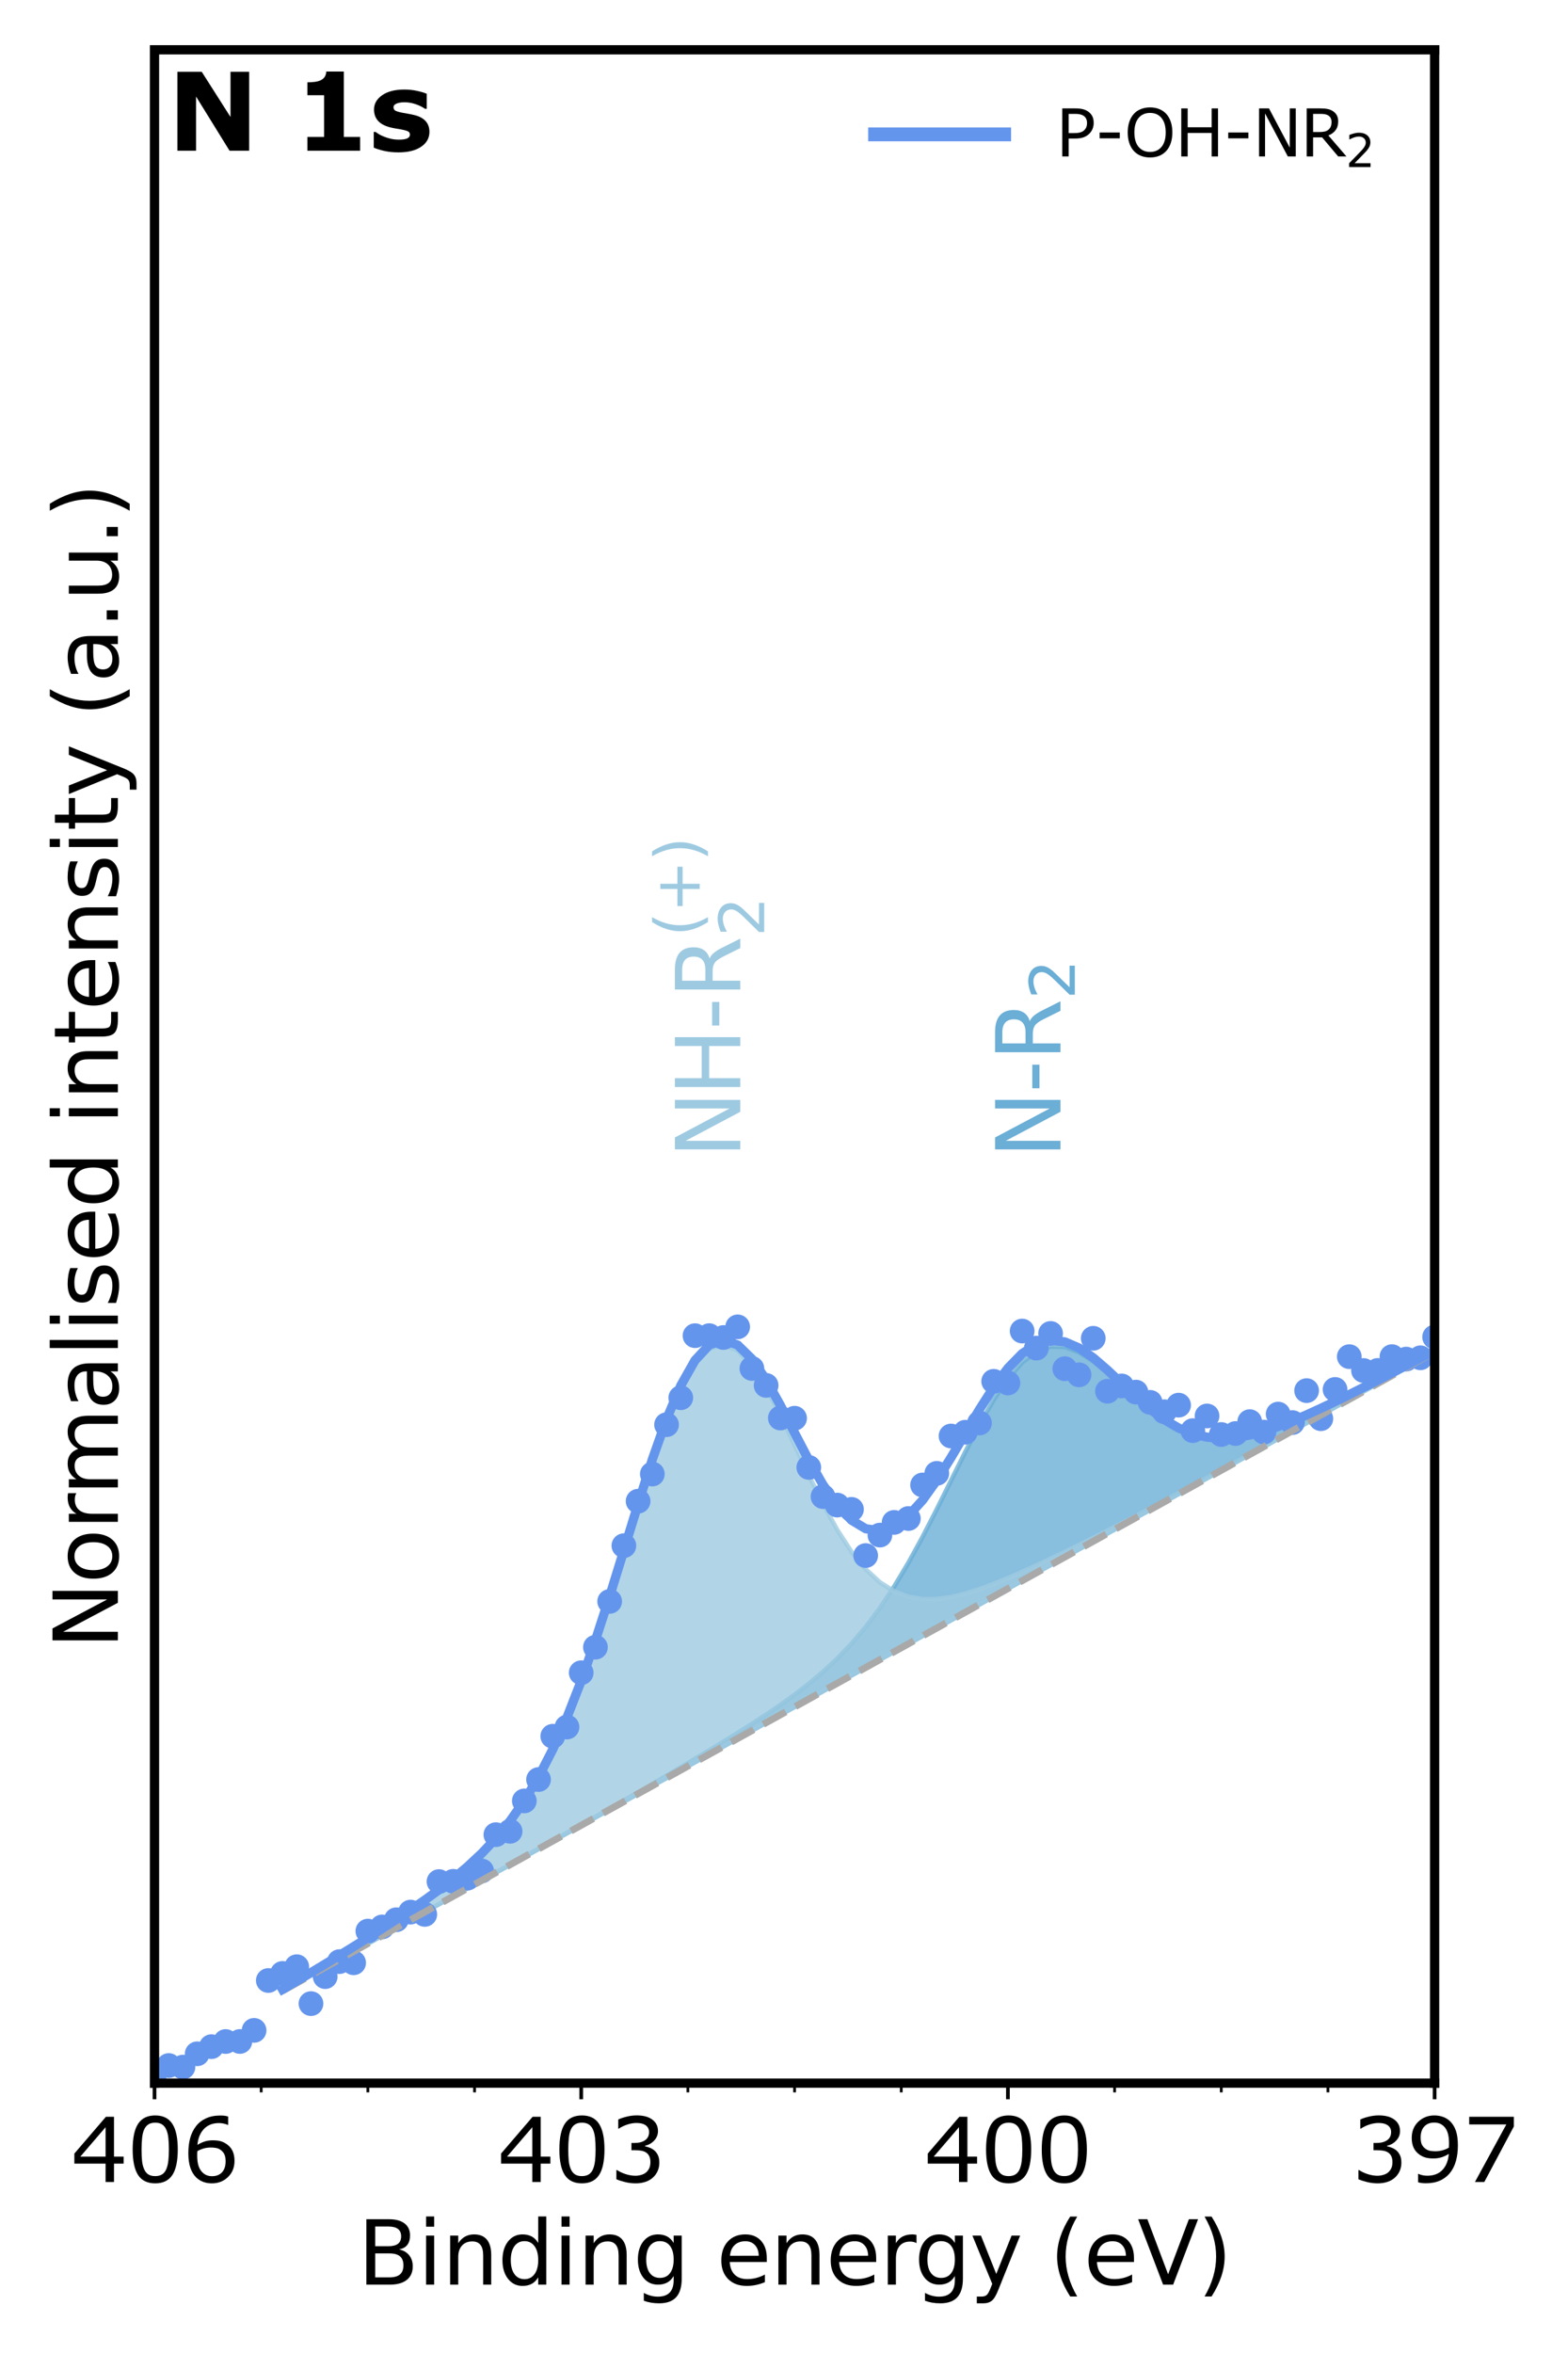 <?xml version="1.0" encoding="utf-8" standalone="no"?>
<!DOCTYPE svg PUBLIC "-//W3C//DTD SVG 1.1//EN"
  "http://www.w3.org/Graphics/SVG/1.1/DTD/svg11.dtd">
<svg xmlns:xlink="http://www.w3.org/1999/xlink" width="340.157pt" height="510.236pt" viewBox="0 0 340.157 510.236" xmlns="http://www.w3.org/2000/svg" version="1.1">
 <defs>
  <style type="text/css">*{stroke-linejoin: round; stroke-linecap: butt}</style>
 </defs>
 <g id="figure_1">
  <g id="patch_1">
   <path d="M 0 510.236 
L 340.157 510.236 
L 340.157 0 
L 0 0 
z
" style="fill: #ffffff"/>
  </g>
  <g id="axes_1">
   <g id="patch_2">
    <path d="M 33.52 451.716 
L 311.222 451.716 
L 311.222 10.8 
L 33.52 10.8 
z
" style="fill: #ffffff"/>
   </g>
   <g id="PolyCollection_1">
    <defs>
     <path id="m257734559a" d="M 61.29 -78.517 
L 61.29 -78.517 
L 64.376 -80.225 
L 67.461 -81.934 
L 70.547 -83.649 
L 73.633 -85.358 
L 76.718 -87.066 
L 79.804 -88.781 
L 82.889 -90.49 
L 85.975 -92.198 
L 89.06 -93.913 
L 92.146 -95.622 
L 95.232 -97.33 
L 98.317 -99.045 
L 101.403 -100.754 
L 104.488 -102.462 
L 107.574 -104.171 
L 110.66 -105.886 
L 113.745 -107.594 
L 116.831 -109.303 
L 119.916 -111.018 
L 123.002 -112.727 
L 126.087 -114.435 
L 129.173 -116.15 
L 132.259 -117.859 
L 135.344 -119.567 
L 138.43 -121.282 
L 141.515 -122.991 
L 144.601 -124.699 
L 147.687 -126.408 
L 150.772 -128.123 
L 153.858 -129.831 
L 156.943 -131.54 
L 160.029 -133.255 
L 163.114 -134.963 
L 166.2 -136.672 
L 169.286 -138.387 
L 172.371 -140.096 
L 175.457 -141.804 
L 178.542 -143.519 
L 181.628 -145.228 
L 184.714 -146.936 
L 187.799 -148.645 
L 190.885 -150.36 
L 193.97 -152.068 
L 197.056 -153.777 
L 200.141 -155.492 
L 203.227 -157.2 
L 206.313 -158.909 
L 209.398 -160.624 
L 212.484 -162.332 
L 215.569 -164.041 
L 218.655 -165.756 
L 221.741 -167.465 
L 224.826 -169.173 
L 227.912 -170.888 
L 230.997 -172.597 
L 234.083 -174.305 
L 237.168 -176.014 
L 240.254 -177.729 
L 243.34 -179.437 
L 246.425 -181.146 
L 249.511 -182.861 
L 252.596 -184.569 
L 255.682 -186.278 
L 258.768 -187.993 
L 261.853 -189.701 
L 264.939 -191.41 
L 268.024 -193.125 
L 271.11 -194.834 
L 274.195 -196.542 
L 277.281 -198.251 
L 280.367 -199.966 
L 283.452 -201.674 
L 286.538 -203.383 
L 289.623 -205.098 
L 292.709 -206.806 
L 295.795 -208.515 
L 298.88 -210.23 
L 301.966 -211.938 
L 305.051 -213.647 
L 308.137 -215.362 
L 311.222 -217.07 
L 314.308 -218.779 
L 317.394 -220.488 
L 320.479 -222.203 
L 323.565 -223.911 
L 326.65 -225.62 
L 329.736 -227.335 
L 332.822 -229.043 
L 335.907 -230.752 
L 338.993 -232.467 
L 338.993 -232.478 
L 338.993 -232.478 
L 335.907 -230.775 
L 332.822 -229.077 
L 329.736 -227.386 
L 326.65 -225.694 
L 323.565 -224.013 
L 320.479 -222.339 
L 317.394 -220.675 
L 314.308 -219.023 
L 311.222 -217.383 
L 308.137 -215.753 
L 305.051 -214.135 
L 301.966 -212.529 
L 298.88 -210.939 
L 295.795 -209.372 
L 292.709 -207.823 
L 289.623 -206.307 
L 286.538 -204.836 
L 283.452 -203.429 
L 280.367 -202.106 
L 277.281 -200.902 
L 274.195 -199.863 
L 271.11 -199.04 
L 268.024 -198.495 
L 264.939 -198.302 
L 261.853 -198.524 
L 258.768 -199.222 
L 255.682 -200.442 
L 252.596 -202.174 
L 249.511 -204.388 
L 246.425 -206.971 
L 243.34 -209.77 
L 240.254 -212.552 
L 237.168 -215.061 
L 234.083 -217.019 
L 230.997 -218.149 
L 227.912 -218.24 
L 224.826 -217.139 
L 221.741 -214.8 
L 218.655 -211.269 
L 215.569 -206.699 
L 212.484 -201.305 
L 209.398 -195.367 
L 206.313 -189.162 
L 203.227 -182.946 
L 200.141 -176.945 
L 197.056 -171.319 
L 193.97 -166.176 
L 190.885 -161.543 
L 187.799 -157.433 
L 184.714 -153.8 
L 181.628 -150.581 
L 178.542 -147.708 
L 175.457 -145.114 
L 172.371 -142.735 
L 169.286 -140.521 
L 166.2 -138.421 
L 163.114 -136.411 
L 160.029 -134.464 
L 156.943 -132.556 
L 153.858 -130.683 
L 150.772 -128.832 
L 147.687 -126.999 
L 144.601 -125.182 
L 141.515 -123.382 
L 138.43 -121.588 
L 135.344 -119.811 
L 132.259 -118.046 
L 129.173 -116.286 
L 126.087 -114.537 
L 123.002 -112.8 
L 119.916 -111.069 
L 116.831 -109.337 
L 113.745 -107.617 
L 110.66 -105.897 
L 107.574 -104.183 
L 104.488 -102.468 
L 101.403 -100.754 
L 98.317 -99.045 
L 95.232 -97.33 
L 92.146 -95.622 
L 89.06 -93.913 
L 85.975 -92.198 
L 82.889 -90.49 
L 79.804 -88.781 
L 76.718 -87.066 
L 73.633 -85.358 
L 70.547 -83.649 
L 67.461 -81.934 
L 64.376 -80.225 
L 61.29 -78.517 
z
" style="stroke: #6baed6; stroke-opacity: 0.8"/>
    </defs>
    <g clip-path="url(#p6678087eca)">
     <use xlink:href="#m257734559a" x="0" y="510.236" style="fill: #6baed6; fill-opacity: 0.8; stroke: #6baed6; stroke-opacity: 0.8"/>
    </g>
   </g>
   <g id="PolyCollection_2">
    <defs>
     <path id="mbf6f27d1e9" d="M 61.29 -78.84 
L 61.29 -78.517 
L 64.376 -80.225 
L 67.461 -81.934 
L 70.547 -83.649 
L 73.633 -85.358 
L 76.718 -87.066 
L 79.804 -88.781 
L 82.889 -90.49 
L 85.975 -92.198 
L 89.06 -93.913 
L 92.146 -95.622 
L 95.232 -97.33 
L 98.317 -99.045 
L 101.403 -100.754 
L 104.488 -102.462 
L 107.574 -104.171 
L 110.66 -105.886 
L 113.745 -107.594 
L 116.831 -109.303 
L 119.916 -111.018 
L 123.002 -112.727 
L 126.087 -114.435 
L 129.173 -116.15 
L 132.259 -117.859 
L 135.344 -119.567 
L 138.43 -121.282 
L 141.515 -122.991 
L 144.601 -124.699 
L 147.687 -126.408 
L 150.772 -128.123 
L 153.858 -129.831 
L 156.943 -131.54 
L 160.029 -133.255 
L 163.114 -134.963 
L 166.2 -136.672 
L 169.286 -138.387 
L 172.371 -140.096 
L 175.457 -141.804 
L 178.542 -143.519 
L 181.628 -145.228 
L 184.714 -146.936 
L 187.799 -148.645 
L 190.885 -150.36 
L 193.97 -152.068 
L 197.056 -153.777 
L 200.141 -155.492 
L 203.227 -157.2 
L 206.313 -158.909 
L 209.398 -160.624 
L 212.484 -162.332 
L 215.569 -164.041 
L 218.655 -165.756 
L 221.741 -167.465 
L 224.826 -169.173 
L 227.912 -170.888 
L 230.997 -172.597 
L 234.083 -174.305 
L 237.168 -176.014 
L 240.254 -177.729 
L 243.34 -179.437 
L 246.425 -181.146 
L 249.511 -182.861 
L 252.596 -184.569 
L 255.682 -186.278 
L 258.768 -187.993 
L 261.853 -189.701 
L 264.939 -191.41 
L 268.024 -193.125 
L 271.11 -194.834 
L 274.195 -196.542 
L 277.281 -198.251 
L 280.367 -199.966 
L 283.452 -201.674 
L 286.538 -203.383 
L 289.623 -205.098 
L 292.709 -206.806 
L 295.795 -208.515 
L 298.88 -210.23 
L 301.966 -211.938 
L 305.051 -213.647 
L 308.137 -215.362 
L 311.222 -217.07 
L 314.308 -218.779 
L 317.394 -220.488 
L 320.479 -222.203 
L 323.565 -223.911 
L 326.65 -225.62 
L 329.736 -227.335 
L 332.822 -229.043 
L 335.907 -230.752 
L 338.993 -232.467 
L 338.993 -232.467 
L 338.993 -232.467 
L 335.907 -230.752 
L 332.822 -229.043 
L 329.736 -227.335 
L 326.65 -225.62 
L 323.565 -223.911 
L 320.479 -222.203 
L 317.394 -220.488 
L 314.308 -218.779 
L 311.222 -217.07 
L 308.137 -215.362 
L 305.051 -213.647 
L 301.966 -211.938 
L 298.88 -210.23 
L 295.795 -208.515 
L 292.709 -206.806 
L 289.623 -205.098 
L 286.538 -203.389 
L 283.452 -201.674 
L 280.367 -199.966 
L 277.281 -198.262 
L 274.195 -196.554 
L 271.11 -194.851 
L 268.024 -193.153 
L 264.939 -191.456 
L 261.853 -189.77 
L 258.768 -188.089 
L 255.682 -186.42 
L 252.596 -184.768 
L 249.511 -183.127 
L 246.425 -181.504 
L 243.34 -179.903 
L 240.254 -178.319 
L 237.168 -176.758 
L 234.083 -175.219 
L 230.997 -173.709 
L 227.912 -172.228 
L 224.826 -170.78 
L 221.741 -169.378 
L 218.655 -168.032 
L 215.569 -166.778 
L 212.484 -165.642 
L 209.398 -164.666 
L 206.313 -163.922 
L 203.227 -163.496 
L 200.141 -163.479 
L 197.056 -163.99 
L 193.97 -165.16 
L 190.885 -167.113 
L 187.799 -169.951 
L 184.714 -173.743 
L 181.628 -178.484 
L 178.542 -184.076 
L 175.457 -190.315 
L 172.371 -196.889 
L 169.286 -203.377 
L 166.2 -209.287 
L 163.114 -214.107 
L 160.029 -217.36 
L 156.943 -218.649 
L 153.858 -217.729 
L 150.772 -214.539 
L 147.687 -209.196 
L 144.601 -202.004 
L 141.515 -193.375 
L 138.43 -183.809 
L 135.344 -173.828 
L 132.259 -163.894 
L 129.173 -154.402 
L 126.087 -145.631 
L 123.002 -137.757 
L 119.916 -130.836 
L 116.831 -124.853 
L 113.745 -119.732 
L 110.66 -115.355 
L 107.574 -111.597 
L 104.488 -108.327 
L 101.403 -105.443 
L 98.317 -102.843 
L 95.232 -100.447 
L 92.146 -98.205 
L 89.06 -96.07 
L 85.975 -94.015 
L 82.889 -92.011 
L 79.804 -90.047 
L 76.718 -88.117 
L 73.633 -86.215 
L 70.547 -84.341 
L 67.461 -82.485 
L 64.376 -80.657 
L 61.29 -78.84 
z
" style="stroke: #9ecae1; stroke-opacity: 0.8"/>
    </defs>
    <g clip-path="url(#p6678087eca)">
     <use xlink:href="#mbf6f27d1e9" x="0" y="510.236" style="fill: #9ecae1; fill-opacity: 0.8; stroke: #9ecae1; stroke-opacity: 0.8"/>
    </g>
   </g>
   <g id="PathCollection_1">
    <defs>
     <path id="m932aa33095" d="M 0 1.936 
C 0.514 1.936 1.006 1.732 1.369 1.369 
C 1.732 1.006 1.936 0.514 1.936 0 
C 1.936 -0.514 1.732 -1.006 1.369 -1.369 
C 1.006 -1.732 0.514 -1.936 0 -1.936 
C -0.514 -1.936 -1.006 -1.732 -1.369 -1.369 
C -1.732 -1.006 -1.936 -0.514 -1.936 0 
C -1.936 0.514 -1.732 1.006 -1.369 1.369 
C -1.006 1.732 -0.514 1.936 0 1.936 
z
" style="stroke: #6495ed; stroke-width: 1.5"/>
    </defs>
    <g clip-path="url(#p6678087eca)">
     <use xlink:href="#m932aa33095" x="33.52" y="451.402" style="fill: #6495ed; stroke: #6495ed; stroke-width: 1.5"/>
     <use xlink:href="#m932aa33095" x="36.606" y="447.899" style="fill: #6495ed; stroke: #6495ed; stroke-width: 1.5"/>
     <use xlink:href="#m932aa33095" x="39.691" y="448.24" style="fill: #6495ed; stroke: #6495ed; stroke-width: 1.5"/>
     <use xlink:href="#m932aa33095" x="42.777" y="445.356" style="fill: #6495ed; stroke: #6495ed; stroke-width: 1.5"/>
     <use xlink:href="#m932aa33095" x="45.862" y="443.806" style="fill: #6495ed; stroke: #6495ed; stroke-width: 1.5"/>
     <use xlink:href="#m932aa33095" x="48.948" y="442.693" style="fill: #6495ed; stroke: #6495ed; stroke-width: 1.5"/>
     <use xlink:href="#m932aa33095" x="52.033" y="442.682" style="fill: #6495ed; stroke: #6495ed; stroke-width: 1.5"/>
     <use xlink:href="#m932aa33095" x="55.119" y="440.275" style="fill: #6495ed; stroke: #6495ed; stroke-width: 1.5"/>
     <use xlink:href="#m932aa33095" x="58.205" y="429.46" style="fill: #6495ed; stroke: #6495ed; stroke-width: 1.5"/>
     <use xlink:href="#m932aa33095" x="61.29" y="427.927" style="fill: #6495ed; stroke: #6495ed; stroke-width: 1.5"/>
     <use xlink:href="#m932aa33095" x="64.376" y="426.468" style="fill: #6495ed; stroke: #6495ed; stroke-width: 1.5"/>
     <use xlink:href="#m932aa33095" x="67.461" y="434.473" style="fill: #6495ed; stroke: #6495ed; stroke-width: 1.5"/>
     <use xlink:href="#m932aa33095" x="70.547" y="428.62" style="fill: #6495ed; stroke: #6495ed; stroke-width: 1.5"/>
     <use xlink:href="#m932aa33095" x="73.633" y="425.367" style="fill: #6495ed; stroke: #6495ed; stroke-width: 1.5"/>
     <use xlink:href="#m932aa33095" x="76.718" y="425.617" style="fill: #6495ed; stroke: #6495ed; stroke-width: 1.5"/>
     <use xlink:href="#m932aa33095" x="79.804" y="418.747" style="fill: #6495ed; stroke: #6495ed; stroke-width: 1.5"/>
     <use xlink:href="#m932aa33095" x="82.889" y="417.845" style="fill: #6495ed; stroke: #6495ed; stroke-width: 1.5"/>
     <use xlink:href="#m932aa33095" x="85.975" y="416.289" style="fill: #6495ed; stroke: #6495ed; stroke-width: 1.5"/>
     <use xlink:href="#m932aa33095" x="89.06" y="414.626" style="fill: #6495ed; stroke: #6495ed; stroke-width: 1.5"/>
     <use xlink:href="#m932aa33095" x="92.146" y="415.126" style="fill: #6495ed; stroke: #6495ed; stroke-width: 1.5"/>
     <use xlink:href="#m932aa33095" x="95.232" y="408.012" style="fill: #6495ed; stroke: #6495ed; stroke-width: 1.5"/>
     <use xlink:href="#m932aa33095" x="98.317" y="407.955" style="fill: #6495ed; stroke: #6495ed; stroke-width: 1.5"/>
     <use xlink:href="#m932aa33095" x="101.403" y="407.269" style="fill: #6495ed; stroke: #6495ed; stroke-width: 1.5"/>
     <use xlink:href="#m932aa33095" x="104.488" y="405.707" style="fill: #6495ed; stroke: #6495ed; stroke-width: 1.5"/>
     <use xlink:href="#m932aa33095" x="107.574" y="397.839" style="fill: #6495ed; stroke: #6495ed; stroke-width: 1.5"/>
     <use xlink:href="#m932aa33095" x="110.66" y="397.112" style="fill: #6495ed; stroke: #6495ed; stroke-width: 1.5"/>
     <use xlink:href="#m932aa33095" x="113.745" y="390.516" style="fill: #6495ed; stroke: #6495ed; stroke-width: 1.5"/>
     <use xlink:href="#m932aa33095" x="116.831" y="385.883" style="fill: #6495ed; stroke: #6495ed; stroke-width: 1.5"/>
     <use xlink:href="#m932aa33095" x="119.916" y="376.493" style="fill: #6495ed; stroke: #6495ed; stroke-width: 1.5"/>
     <use xlink:href="#m932aa33095" x="123.002" y="374.501" style="fill: #6495ed; stroke: #6495ed; stroke-width: 1.5"/>
     <use xlink:href="#m932aa33095" x="126.087" y="362.721" style="fill: #6495ed; stroke: #6495ed; stroke-width: 1.5"/>
     <use xlink:href="#m932aa33095" x="129.173" y="357.186" style="fill: #6495ed; stroke: #6495ed; stroke-width: 1.5"/>
     <use xlink:href="#m932aa33095" x="132.259" y="347.257" style="fill: #6495ed; stroke: #6495ed; stroke-width: 1.5"/>
     <use xlink:href="#m932aa33095" x="135.344" y="335.17" style="fill: #6495ed; stroke: #6495ed; stroke-width: 1.5"/>
     <use xlink:href="#m932aa33095" x="138.43" y="325.525" style="fill: #6495ed; stroke: #6495ed; stroke-width: 1.5"/>
     <use xlink:href="#m932aa33095" x="141.515" y="319.638" style="fill: #6495ed; stroke: #6495ed; stroke-width: 1.5"/>
     <use xlink:href="#m932aa33095" x="144.601" y="308.937" style="fill: #6495ed; stroke: #6495ed; stroke-width: 1.5"/>
     <use xlink:href="#m932aa33095" x="147.687" y="303.095" style="fill: #6495ed; stroke: #6495ed; stroke-width: 1.5"/>
     <use xlink:href="#m932aa33095" x="150.772" y="289.635" style="fill: #6495ed; stroke: #6495ed; stroke-width: 1.5"/>
     <use xlink:href="#m932aa33095" x="153.858" y="289.629" style="fill: #6495ed; stroke: #6495ed; stroke-width: 1.5"/>
     <use xlink:href="#m932aa33095" x="156.943" y="290.032" style="fill: #6495ed; stroke: #6495ed; stroke-width: 1.5"/>
     <use xlink:href="#m932aa33095" x="160.029" y="287.721" style="fill: #6495ed; stroke: #6495ed; stroke-width: 1.5"/>
     <use xlink:href="#m932aa33095" x="163.114" y="296.748" style="fill: #6495ed; stroke: #6495ed; stroke-width: 1.5"/>
     <use xlink:href="#m932aa33095" x="166.2" y="300.415" style="fill: #6495ed; stroke: #6495ed; stroke-width: 1.5"/>
     <use xlink:href="#m932aa33095" x="169.286" y="307.495" style="fill: #6495ed; stroke: #6495ed; stroke-width: 1.5"/>
     <use xlink:href="#m932aa33095" x="172.371" y="307.534" style="fill: #6495ed; stroke: #6495ed; stroke-width: 1.5"/>
     <use xlink:href="#m932aa33095" x="175.457" y="318.201" style="fill: #6495ed; stroke: #6495ed; stroke-width: 1.5"/>
     <use xlink:href="#m932aa33095" x="178.542" y="324.531" style="fill: #6495ed; stroke: #6495ed; stroke-width: 1.5"/>
     <use xlink:href="#m932aa33095" x="181.628" y="326.371" style="fill: #6495ed; stroke: #6495ed; stroke-width: 1.5"/>
     <use xlink:href="#m932aa33095" x="184.714" y="327.296" style="fill: #6495ed; stroke: #6495ed; stroke-width: 1.5"/>
     <use xlink:href="#m932aa33095" x="187.799" y="337.316" style="fill: #6495ed; stroke: #6495ed; stroke-width: 1.5"/>
     <use xlink:href="#m932aa33095" x="190.885" y="332.877" style="fill: #6495ed; stroke: #6495ed; stroke-width: 1.5"/>
     <use xlink:href="#m932aa33095" x="193.97" y="330.123" style="fill: #6495ed; stroke: #6495ed; stroke-width: 1.5"/>
     <use xlink:href="#m932aa33095" x="197.056" y="329.283" style="fill: #6495ed; stroke: #6495ed; stroke-width: 1.5"/>
     <use xlink:href="#m932aa33095" x="200.141" y="322.011" style="fill: #6495ed; stroke: #6495ed; stroke-width: 1.5"/>
     <use xlink:href="#m932aa33095" x="203.227" y="319.49" style="fill: #6495ed; stroke: #6495ed; stroke-width: 1.5"/>
     <use xlink:href="#m932aa33095" x="206.313" y="311.389" style="fill: #6495ed; stroke: #6495ed; stroke-width: 1.5"/>
     <use xlink:href="#m932aa33095" x="209.398" y="310.577" style="fill: #6495ed; stroke: #6495ed; stroke-width: 1.5"/>
     <use xlink:href="#m932aa33095" x="212.484" y="308.568" style="fill: #6495ed; stroke: #6495ed; stroke-width: 1.5"/>
     <use xlink:href="#m932aa33095" x="215.569" y="299.53" style="fill: #6495ed; stroke: #6495ed; stroke-width: 1.5"/>
     <use xlink:href="#m932aa33095" x="218.655" y="299.893" style="fill: #6495ed; stroke: #6495ed; stroke-width: 1.5"/>
     <use xlink:href="#m932aa33095" x="221.741" y="288.63" style="fill: #6495ed; stroke: #6495ed; stroke-width: 1.5"/>
     <use xlink:href="#m932aa33095" x="224.826" y="292.331" style="fill: #6495ed; stroke: #6495ed; stroke-width: 1.5"/>
     <use xlink:href="#m932aa33095" x="227.912" y="289.152" style="fill: #6495ed; stroke: #6495ed; stroke-width: 1.5"/>
     <use xlink:href="#m932aa33095" x="230.997" y="296.799" style="fill: #6495ed; stroke: #6495ed; stroke-width: 1.5"/>
     <use xlink:href="#m932aa33095" x="234.083" y="298.127" style="fill: #6495ed; stroke: #6495ed; stroke-width: 1.5"/>
     <use xlink:href="#m932aa33095" x="237.168" y="290.202" style="fill: #6495ed; stroke: #6495ed; stroke-width: 1.5"/>
     <use xlink:href="#m932aa33095" x="240.254" y="301.681" style="fill: #6495ed; stroke: #6495ed; stroke-width: 1.5"/>
     <use xlink:href="#m932aa33095" x="243.34" y="300.535" style="fill: #6495ed; stroke: #6495ed; stroke-width: 1.5"/>
     <use xlink:href="#m932aa33095" x="246.425" y="301.869" style="fill: #6495ed; stroke: #6495ed; stroke-width: 1.5"/>
     <use xlink:href="#m932aa33095" x="249.511" y="304.094" style="fill: #6495ed; stroke: #6495ed; stroke-width: 1.5"/>
     <use xlink:href="#m932aa33095" x="252.596" y="306.126" style="fill: #6495ed; stroke: #6495ed; stroke-width: 1.5"/>
     <use xlink:href="#m932aa33095" x="255.682" y="304.701" style="fill: #6495ed; stroke: #6495ed; stroke-width: 1.5"/>
     <use xlink:href="#m932aa33095" x="258.768" y="310.225" style="fill: #6495ed; stroke: #6495ed; stroke-width: 1.5"/>
     <use xlink:href="#m932aa33095" x="261.853" y="307.046" style="fill: #6495ed; stroke: #6495ed; stroke-width: 1.5"/>
     <use xlink:href="#m932aa33095" x="264.939" y="311.065" style="fill: #6495ed; stroke: #6495ed; stroke-width: 1.5"/>
     <use xlink:href="#m932aa33095" x="268.024" y="310.85" style="fill: #6495ed; stroke: #6495ed; stroke-width: 1.5"/>
     <use xlink:href="#m932aa33095" x="271.11" y="308.278" style="fill: #6495ed; stroke: #6495ed; stroke-width: 1.5"/>
     <use xlink:href="#m932aa33095" x="274.195" y="310.543" style="fill: #6495ed; stroke: #6495ed; stroke-width: 1.5"/>
     <use xlink:href="#m932aa33095" x="277.281" y="306.637" style="fill: #6495ed; stroke: #6495ed; stroke-width: 1.5"/>
     <use xlink:href="#m932aa33095" x="280.367" y="308.477" style="fill: #6495ed; stroke: #6495ed; stroke-width: 1.5"/>
     <use xlink:href="#m932aa33095" x="283.452" y="301.551" style="fill: #6495ed; stroke: #6495ed; stroke-width: 1.5"/>
     <use xlink:href="#m932aa33095" x="286.538" y="307.637" style="fill: #6495ed; stroke: #6495ed; stroke-width: 1.5"/>
     <use xlink:href="#m932aa33095" x="289.623" y="301.295" style="fill: #6495ed; stroke: #6495ed; stroke-width: 1.5"/>
     <use xlink:href="#m932aa33095" x="292.709" y="294.182" style="fill: #6495ed; stroke: #6495ed; stroke-width: 1.5"/>
     <use xlink:href="#m932aa33095" x="295.795" y="297.185" style="fill: #6495ed; stroke: #6495ed; stroke-width: 1.5"/>
     <use xlink:href="#m932aa33095" x="298.88" y="297.168" style="fill: #6495ed; stroke: #6495ed; stroke-width: 1.5"/>
     <use xlink:href="#m932aa33095" x="301.966" y="294.176" style="fill: #6495ed; stroke: #6495ed; stroke-width: 1.5"/>
     <use xlink:href="#m932aa33095" x="305.051" y="294.716" style="fill: #6495ed; stroke: #6495ed; stroke-width: 1.5"/>
     <use xlink:href="#m932aa33095" x="308.137" y="294.432" style="fill: #6495ed; stroke: #6495ed; stroke-width: 1.5"/>
     <use xlink:href="#m932aa33095" x="311.222" y="289.924" style="fill: #6495ed; stroke: #6495ed; stroke-width: 1.5"/>
     <use xlink:href="#m932aa33095" x="314.308" y="289.266" style="fill: #6495ed; stroke: #6495ed; stroke-width: 1.5"/>
     <use xlink:href="#m932aa33095" x="317.394" y="286.013" style="fill: #6495ed; stroke: #6495ed; stroke-width: 1.5"/>
     <use xlink:href="#m932aa33095" x="320.479" y="283.066" style="fill: #6495ed; stroke: #6495ed; stroke-width: 1.5"/>
     <use xlink:href="#m932aa33095" x="323.565" y="285.002" style="fill: #6495ed; stroke: #6495ed; stroke-width: 1.5"/>
     <use xlink:href="#m932aa33095" x="326.65" y="283.606" style="fill: #6495ed; stroke: #6495ed; stroke-width: 1.5"/>
     <use xlink:href="#m932aa33095" x="329.736" y="279.376" style="fill: #6495ed; stroke: #6495ed; stroke-width: 1.5"/>
     <use xlink:href="#m932aa33095" x="332.822" y="280.029" style="fill: #6495ed; stroke: #6495ed; stroke-width: 1.5"/>
     <use xlink:href="#m932aa33095" x="335.907" y="281.789" style="fill: #6495ed; stroke: #6495ed; stroke-width: 1.5"/>
     <use xlink:href="#m932aa33095" x="338.993" y="277.27" style="fill: #6495ed; stroke: #6495ed; stroke-width: 1.5"/>
     <use xlink:href="#m932aa33095" x="342.078" y="275.862" style="fill: #6495ed; stroke: #6495ed; stroke-width: 1.5"/>
     <use xlink:href="#m932aa33095" x="345.164" y="273.904" style="fill: #6495ed; stroke: #6495ed; stroke-width: 1.5"/>
     <use xlink:href="#m932aa33095" x="348.249" y="272.496" style="fill: #6495ed; stroke: #6495ed; stroke-width: 1.5"/>
     <use xlink:href="#m932aa33095" x="351.335" y="271.076" style="fill: #6495ed; stroke: #6495ed; stroke-width: 1.5"/>
     <use xlink:href="#m932aa33095" x="354.421" y="262.146" style="fill: #6495ed; stroke: #6495ed; stroke-width: 1.5"/>
     <use xlink:href="#m932aa33095" x="357.506" y="265.592" style="fill: #6495ed; stroke: #6495ed; stroke-width: 1.5"/>
     <use xlink:href="#m932aa33095" x="360.592" y="265.343" style="fill: #6495ed; stroke: #6495ed; stroke-width: 1.5"/>
     <use xlink:href="#m932aa33095" x="363.677" y="260.364" style="fill: #6495ed; stroke: #6495ed; stroke-width: 1.5"/>
     <use xlink:href="#m932aa33095" x="366.763" y="257.781" style="fill: #6495ed; stroke: #6495ed; stroke-width: 1.5"/>
     <use xlink:href="#m932aa33095" x="369.849" y="264.707" style="fill: #6495ed; stroke: #6495ed; stroke-width: 1.5"/>
     <use xlink:href="#m932aa33095" x="372.934" y="253.256" style="fill: #6495ed; stroke: #6495ed; stroke-width: 1.5"/>
     <use xlink:href="#m932aa33095" x="376.02" y="262.43" style="fill: #6495ed; stroke: #6495ed; stroke-width: 1.5"/>
     <use xlink:href="#m932aa33095" x="379.105" y="255.215" style="fill: #6495ed; stroke: #6495ed; stroke-width: 1.5"/>
     <use xlink:href="#m932aa33095" x="382.191" y="250.639" style="fill: #6495ed; stroke: #6495ed; stroke-width: 1.5"/>
     <use xlink:href="#m932aa33095" x="385.276" y="250.872" style="fill: #6495ed; stroke: #6495ed; stroke-width: 1.5"/>
     <use xlink:href="#m932aa33095" x="388.362" y="249.288" style="fill: #6495ed; stroke: #6495ed; stroke-width: 1.5"/>
     <use xlink:href="#m932aa33095" x="391.448" y="254.482" style="fill: #6495ed; stroke: #6495ed; stroke-width: 1.5"/>
     <use xlink:href="#m932aa33095" x="394.533" y="247.346" style="fill: #6495ed; stroke: #6495ed; stroke-width: 1.5"/>
     <use xlink:href="#m932aa33095" x="397.619" y="252.495" style="fill: #6495ed; stroke: #6495ed; stroke-width: 1.5"/>
     <use xlink:href="#m932aa33095" x="400.704" y="245.757" style="fill: #6495ed; stroke: #6495ed; stroke-width: 1.5"/>
     <use xlink:href="#m932aa33095" x="403.79" y="237.724" style="fill: #6495ed; stroke: #6495ed; stroke-width: 1.5"/>
    </g>
   </g>
   <g id="matplotlib.axis_1">
    <g id="xtick_1">
     <g id="line2d_1">
      <defs>
       <path id="m196f2c93f9" d="M 0 0 
L 0 3.5 
" style="stroke: #000000; stroke-width: 0.8"/>
      </defs>
      <g>
       <use xlink:href="#m196f2c93f9" x="311.222" y="451.716" style="stroke: #000000; stroke-width: 0.8"/>
      </g>
     </g>
     <g id="text_1">
      <!-- 397 -->
      <g transform="translate(293.103 473.153) scale(0.19 -0.19)">
       <defs>
        <path id="Verdana-33" d="M 3244 2241 
Q 3394 2106 3491 1903 
Q 3588 1700 3588 1378 
Q 3588 1059 3472 793 
Q 3356 528 3147 331 
Q 2913 113 2595 8 
Q 2278 -97 1900 -97 
Q 1513 -97 1138 -4 
Q 763 88 522 197 
L 522 850 
L 569 850 
Q 834 675 1193 559 
Q 1553 444 1888 444 
Q 2084 444 2306 509 
Q 2528 575 2666 703 
Q 2809 841 2879 1006 
Q 2950 1172 2950 1425 
Q 2950 1675 2870 1839 
Q 2791 2003 2650 2097 
Q 2509 2194 2309 2230 
Q 2109 2266 1878 2266 
L 1597 2266 
L 1597 2784 
L 1816 2784 
Q 2291 2784 2573 2982 
Q 2856 3181 2856 3563 
Q 2856 3731 2784 3857 
Q 2713 3984 2584 4066 
Q 2450 4147 2297 4178 
Q 2144 4209 1950 4209 
Q 1653 4209 1318 4103 
Q 984 3997 688 3803 
L 656 3803 
L 656 4456 
Q 878 4566 1248 4658 
Q 1619 4750 1966 4750 
Q 2306 4750 2565 4687 
Q 2825 4625 3034 4488 
Q 3259 4338 3375 4125 
Q 3491 3913 3491 3628 
Q 3491 3241 3217 2952 
Q 2944 2663 2572 2588 
L 2572 2544 
Q 2722 2519 2915 2439 
Q 3109 2359 3244 2241 
z
" transform="scale(0.016)"/>
        <path id="Verdana-39" d="M 3647 2606 
Q 3647 1997 3508 1500 
Q 3369 1003 3088 653 
Q 2803 297 2375 103 
Q 1947 -91 1369 -91 
Q 1206 -91 1062 -73 
Q 919 -56 806 -19 
L 806 578 
L 838 578 
Q 928 531 1093 489 
Q 1259 447 1463 447 
Q 2153 447 2545 861 
Q 2938 1275 3000 2003 
Q 2709 1828 2453 1753 
Q 2197 1678 1894 1678 
Q 1606 1678 1373 1734 
Q 1141 1791 906 1953 
Q 631 2144 492 2437 
Q 353 2731 353 3141 
Q 353 3853 822 4300 
Q 1291 4747 1966 4747 
Q 2303 4747 2590 4642 
Q 2878 4538 3094 4328 
Q 3359 4069 3503 3661 
Q 3647 3253 3647 2606 
z
M 3016 2741 
Q 3016 3225 2916 3519 
Q 2816 3813 2641 3975 
Q 2494 4116 2325 4177 
Q 2156 4238 1959 4238 
Q 1509 4238 1248 3956 
Q 988 3675 988 3166 
Q 988 2869 1072 2681 
Q 1156 2494 1356 2353 
Q 1497 2256 1665 2223 
Q 1834 2191 2041 2191 
Q 2284 2191 2534 2256 
Q 2784 2322 3003 2447 
Q 3006 2513 3011 2577 
Q 3016 2641 3016 2741 
z
" transform="scale(0.016)"/>
        <path id="Verdana-37" d="M 3666 3956 
L 1559 0 
L 891 0 
L 3131 4106 
L 481 4106 
L 481 4653 
L 3666 4653 
L 3666 3956 
z
" transform="scale(0.016)"/>
       </defs>
       <use xlink:href="#Verdana-33"/>
       <use xlink:href="#Verdana-39" x="63.574"/>
       <use xlink:href="#Verdana-37" x="127.148"/>
      </g>
     </g>
    </g>
    <g id="xtick_2">
     <g id="line2d_2">
      <g>
       <use xlink:href="#m196f2c93f9" x="218.655" y="451.716" style="stroke: #000000; stroke-width: 0.8"/>
      </g>
     </g>
     <g id="text_2">
      <!-- 400 -->
      <g transform="translate(200.535 473.153) scale(0.19 -0.19)">
       <defs>
        <path id="Verdana-34" d="M 3759 1309 
L 3069 1309 
L 3069 0 
L 2469 0 
L 2469 1309 
L 241 1309 
L 241 2028 
L 2494 4653 
L 3069 4653 
L 3069 1809 
L 3759 1809 
L 3759 1309 
z
M 2469 1809 
L 2469 3909 
L 666 1809 
L 2469 1809 
z
" transform="scale(0.016)"/>
        <path id="Verdana-30" d="M 3647 2328 
Q 3647 1075 3255 489 
Q 2863 -97 2038 -97 
Q 1200 -97 814 497 
Q 428 1091 428 2322 
Q 428 3563 818 4155 
Q 1209 4747 2038 4747 
Q 2875 4747 3261 4145 
Q 3647 3544 3647 2328 
z
M 2825 909 
Q 2934 1163 2973 1505 
Q 3013 1847 3013 2328 
Q 3013 2803 2973 3153 
Q 2934 3503 2822 3747 
Q 2713 3988 2523 4109 
Q 2334 4231 2038 4231 
Q 1744 4231 1551 4109 
Q 1359 3988 1247 3741 
Q 1141 3509 1102 3137 
Q 1063 2766 1063 2322 
Q 1063 1834 1097 1506 
Q 1131 1178 1244 919 
Q 1347 675 1536 547 
Q 1725 419 2038 419 
Q 2331 419 2525 541 
Q 2719 663 2825 909 
z
" transform="scale(0.016)"/>
       </defs>
       <use xlink:href="#Verdana-34"/>
       <use xlink:href="#Verdana-30" x="63.574"/>
       <use xlink:href="#Verdana-30" x="127.148"/>
      </g>
     </g>
    </g>
    <g id="xtick_3">
     <g id="line2d_3">
      <g>
       <use xlink:href="#m196f2c93f9" x="126.087" y="451.716" style="stroke: #000000; stroke-width: 0.8"/>
      </g>
     </g>
     <g id="text_3">
      <!-- 403 -->
      <g transform="translate(107.968 473.153) scale(0.19 -0.19)">
       <use xlink:href="#Verdana-34"/>
       <use xlink:href="#Verdana-30" x="63.574"/>
       <use xlink:href="#Verdana-33" x="127.148"/>
      </g>
     </g>
    </g>
    <g id="xtick_4">
     <g id="line2d_4">
      <g>
       <use xlink:href="#m196f2c93f9" x="33.52" y="451.716" style="stroke: #000000; stroke-width: 0.8"/>
      </g>
     </g>
     <g id="text_4">
      <!-- 406 -->
      <g transform="translate(15.4 473.153) scale(0.19 -0.19)">
       <defs>
        <path id="Verdana-36" d="M 3722 1509 
Q 3722 800 3255 351 
Q 2788 -97 2109 -97 
Q 1766 -97 1484 9 
Q 1203 116 988 325 
Q 719 584 573 1012 
Q 428 1441 428 2044 
Q 428 2663 561 3141 
Q 694 3619 984 3991 
Q 1259 4344 1693 4542 
Q 2128 4741 2706 4741 
Q 2891 4741 3016 4725 
Q 3141 4709 3269 4669 
L 3269 4072 
L 3238 4072 
Q 3150 4119 2973 4161 
Q 2797 4203 2613 4203 
Q 1941 4203 1541 3783 
Q 1141 3363 1075 2647 
Q 1338 2806 1592 2889 
Q 1847 2972 2181 2972 
Q 2478 2972 2704 2917 
Q 2931 2863 3169 2697 
Q 3444 2506 3583 2215 
Q 3722 1925 3722 1509 
z
M 3088 1484 
Q 3088 1775 3002 1965 
Q 2916 2156 2719 2297 
Q 2575 2397 2400 2428 
Q 2225 2459 2034 2459 
Q 1769 2459 1541 2396 
Q 1313 2334 1072 2203 
Q 1066 2134 1062 2070 
Q 1059 2006 1059 1909 
Q 1059 1416 1161 1130 
Q 1263 844 1441 678 
Q 1584 541 1751 477 
Q 1919 413 2116 413 
Q 2569 413 2828 689 
Q 3088 966 3088 1484 
z
" transform="scale(0.016)"/>
       </defs>
       <use xlink:href="#Verdana-34"/>
       <use xlink:href="#Verdana-30" x="63.574"/>
       <use xlink:href="#Verdana-36" x="127.148"/>
      </g>
     </g>
    </g>
    <g id="xtick_5">
     <g id="line2d_5">
      <defs>
       <path id="mb78ea32705" d="M 0 0 
L 0 2 
" style="stroke: #000000; stroke-width: 0.6"/>
      </defs>
      <g>
       <use xlink:href="#mb78ea32705" x="288.081" y="451.716" style="stroke: #000000; stroke-width: 0.6"/>
      </g>
     </g>
    </g>
    <g id="xtick_6">
     <g id="line2d_6">
      <g>
       <use xlink:href="#mb78ea32705" x="264.939" y="451.716" style="stroke: #000000; stroke-width: 0.6"/>
      </g>
     </g>
    </g>
    <g id="xtick_7">
     <g id="line2d_7">
      <g>
       <use xlink:href="#mb78ea32705" x="241.797" y="451.716" style="stroke: #000000; stroke-width: 0.6"/>
      </g>
     </g>
    </g>
    <g id="xtick_8">
     <g id="line2d_8">
      <g>
       <use xlink:href="#mb78ea32705" x="195.513" y="451.716" style="stroke: #000000; stroke-width: 0.6"/>
      </g>
     </g>
    </g>
    <g id="xtick_9">
     <g id="line2d_9">
      <g>
       <use xlink:href="#mb78ea32705" x="172.371" y="451.716" style="stroke: #000000; stroke-width: 0.6"/>
      </g>
     </g>
    </g>
    <g id="xtick_10">
     <g id="line2d_10">
      <g>
       <use xlink:href="#mb78ea32705" x="149.229" y="451.716" style="stroke: #000000; stroke-width: 0.6"/>
      </g>
     </g>
    </g>
    <g id="xtick_11">
     <g id="line2d_11">
      <g>
       <use xlink:href="#mb78ea32705" x="102.946" y="451.716" style="stroke: #000000; stroke-width: 0.6"/>
      </g>
     </g>
    </g>
    <g id="xtick_12">
     <g id="line2d_12">
      <g>
       <use xlink:href="#mb78ea32705" x="79.804" y="451.716" style="stroke: #000000; stroke-width: 0.6"/>
      </g>
     </g>
    </g>
    <g id="xtick_13">
     <g id="line2d_13">
      <g>
       <use xlink:href="#mb78ea32705" x="56.662" y="451.716" style="stroke: #000000; stroke-width: 0.6"/>
      </g>
     </g>
    </g>
    <g id="text_5">
     <!-- Binding energy (eV) -->
     <g transform="translate(77.572 495.414) scale(0.19 -0.19)">
      <defs>
       <path id="DejaVuSans-42" d="M 1259 2228 
L 1259 519 
L 2272 519 
Q 2781 519 3026 730 
Q 3272 941 3272 1375 
Q 3272 1813 3026 2020 
Q 2781 2228 2272 2228 
L 1259 2228 
z
M 1259 4147 
L 1259 2741 
L 2194 2741 
Q 2656 2741 2882 2914 
Q 3109 3088 3109 3444 
Q 3109 3797 2882 3972 
Q 2656 4147 2194 4147 
L 1259 4147 
z
M 628 4666 
L 2241 4666 
Q 2963 4666 3353 4366 
Q 3744 4066 3744 3513 
Q 3744 3084 3544 2831 
Q 3344 2578 2956 2516 
Q 3422 2416 3680 2098 
Q 3938 1781 3938 1306 
Q 3938 681 3513 340 
Q 3088 0 2303 0 
L 628 0 
L 628 4666 
z
" transform="scale(0.016)"/>
       <path id="DejaVuSans-69" d="M 603 3500 
L 1178 3500 
L 1178 0 
L 603 0 
L 603 3500 
z
M 603 4863 
L 1178 4863 
L 1178 4134 
L 603 4134 
L 603 4863 
z
" transform="scale(0.016)"/>
       <path id="DejaVuSans-6e" d="M 3513 2113 
L 3513 0 
L 2938 0 
L 2938 2094 
Q 2938 2591 2744 2837 
Q 2550 3084 2163 3084 
Q 1697 3084 1428 2787 
Q 1159 2491 1159 1978 
L 1159 0 
L 581 0 
L 581 3500 
L 1159 3500 
L 1159 2956 
Q 1366 3272 1645 3428 
Q 1925 3584 2291 3584 
Q 2894 3584 3203 3211 
Q 3513 2838 3513 2113 
z
" transform="scale(0.016)"/>
       <path id="DejaVuSans-64" d="M 2906 2969 
L 2906 4863 
L 3481 4863 
L 3481 0 
L 2906 0 
L 2906 525 
Q 2725 213 2448 61 
Q 2172 -91 1784 -91 
Q 1150 -91 751 415 
Q 353 922 353 1747 
Q 353 2572 751 3078 
Q 1150 3584 1784 3584 
Q 2172 3584 2448 3432 
Q 2725 3281 2906 2969 
z
M 947 1747 
Q 947 1113 1208 752 
Q 1469 391 1925 391 
Q 2381 391 2643 752 
Q 2906 1113 2906 1747 
Q 2906 2381 2643 2742 
Q 2381 3103 1925 3103 
Q 1469 3103 1208 2742 
Q 947 2381 947 1747 
z
" transform="scale(0.016)"/>
       <path id="DejaVuSans-67" d="M 2906 1791 
Q 2906 2416 2648 2759 
Q 2391 3103 1925 3103 
Q 1463 3103 1205 2759 
Q 947 2416 947 1791 
Q 947 1169 1205 825 
Q 1463 481 1925 481 
Q 2391 481 2648 825 
Q 2906 1169 2906 1791 
z
M 3481 434 
Q 3481 -459 3084 -895 
Q 2688 -1331 1869 -1331 
Q 1566 -1331 1297 -1286 
Q 1028 -1241 775 -1147 
L 775 -588 
Q 1028 -725 1275 -790 
Q 1522 -856 1778 -856 
Q 2344 -856 2625 -561 
Q 2906 -266 2906 331 
L 2906 616 
Q 2728 306 2450 153 
Q 2172 0 1784 0 
Q 1141 0 747 490 
Q 353 981 353 1791 
Q 353 2603 747 3093 
Q 1141 3584 1784 3584 
Q 2172 3584 2450 3431 
Q 2728 3278 2906 2969 
L 2906 3500 
L 3481 3500 
L 3481 434 
z
" transform="scale(0.016)"/>
       <path id="DejaVuSans-20" transform="scale(0.016)"/>
       <path id="DejaVuSans-65" d="M 3597 1894 
L 3597 1613 
L 953 1613 
Q 991 1019 1311 708 
Q 1631 397 2203 397 
Q 2534 397 2845 478 
Q 3156 559 3463 722 
L 3463 178 
Q 3153 47 2828 -22 
Q 2503 -91 2169 -91 
Q 1331 -91 842 396 
Q 353 884 353 1716 
Q 353 2575 817 3079 
Q 1281 3584 2069 3584 
Q 2775 3584 3186 3129 
Q 3597 2675 3597 1894 
z
M 3022 2063 
Q 3016 2534 2758 2815 
Q 2500 3097 2075 3097 
Q 1594 3097 1305 2825 
Q 1016 2553 972 2059 
L 3022 2063 
z
" transform="scale(0.016)"/>
       <path id="DejaVuSans-72" d="M 2631 2963 
Q 2534 3019 2420 3045 
Q 2306 3072 2169 3072 
Q 1681 3072 1420 2755 
Q 1159 2438 1159 1844 
L 1159 0 
L 581 0 
L 581 3500 
L 1159 3500 
L 1159 2956 
Q 1341 3275 1631 3429 
Q 1922 3584 2338 3584 
Q 2397 3584 2469 3576 
Q 2541 3569 2628 3553 
L 2631 2963 
z
" transform="scale(0.016)"/>
       <path id="DejaVuSans-79" d="M 2059 -325 
Q 1816 -950 1584 -1140 
Q 1353 -1331 966 -1331 
L 506 -1331 
L 506 -850 
L 844 -850 
Q 1081 -850 1212 -737 
Q 1344 -625 1503 -206 
L 1606 56 
L 191 3500 
L 800 3500 
L 1894 763 
L 2988 3500 
L 3597 3500 
L 2059 -325 
z
" transform="scale(0.016)"/>
       <path id="DejaVuSans-28" d="M 1984 4856 
Q 1566 4138 1362 3434 
Q 1159 2731 1159 2009 
Q 1159 1288 1364 580 
Q 1569 -128 1984 -844 
L 1484 -844 
Q 1016 -109 783 600 
Q 550 1309 550 2009 
Q 550 2706 781 3412 
Q 1013 4119 1484 4856 
L 1984 4856 
z
" transform="scale(0.016)"/>
       <path id="DejaVuSans-56" d="M 1831 0 
L 50 4666 
L 709 4666 
L 2188 738 
L 3669 4666 
L 4325 4666 
L 2547 0 
L 1831 0 
z
" transform="scale(0.016)"/>
       <path id="DejaVuSans-29" d="M 513 4856 
L 1013 4856 
Q 1481 4119 1714 3412 
Q 1947 2706 1947 2009 
Q 1947 1309 1714 600 
Q 1481 -109 1013 -844 
L 513 -844 
Q 928 -128 1133 580 
Q 1338 1288 1338 2009 
Q 1338 2731 1133 3434 
Q 928 4138 513 4856 
z
" transform="scale(0.016)"/>
      </defs>
      <use xlink:href="#DejaVuSans-42"/>
      <use xlink:href="#DejaVuSans-69" x="68.604"/>
      <use xlink:href="#DejaVuSans-6e" x="96.387"/>
      <use xlink:href="#DejaVuSans-64" x="159.766"/>
      <use xlink:href="#DejaVuSans-69" x="223.242"/>
      <use xlink:href="#DejaVuSans-6e" x="251.025"/>
      <use xlink:href="#DejaVuSans-67" x="314.404"/>
      <use xlink:href="#DejaVuSans-20" x="377.881"/>
      <use xlink:href="#DejaVuSans-65" x="409.668"/>
      <use xlink:href="#DejaVuSans-6e" x="471.191"/>
      <use xlink:href="#DejaVuSans-65" x="534.57"/>
      <use xlink:href="#DejaVuSans-72" x="596.094"/>
      <use xlink:href="#DejaVuSans-67" x="635.457"/>
      <use xlink:href="#DejaVuSans-79" x="698.934"/>
      <use xlink:href="#DejaVuSans-20" x="758.113"/>
      <use xlink:href="#DejaVuSans-28" x="789.9"/>
      <use xlink:href="#DejaVuSans-65" x="828.914"/>
      <use xlink:href="#DejaVuSans-56" x="890.438"/>
      <use xlink:href="#DejaVuSans-29" x="958.846"/>
     </g>
    </g>
   </g>
   <g id="matplotlib.axis_2">
    <g id="text_6">
     <!-- Normalised intensity (a.u.) -->
     <g transform="translate(25.569 357.614) rotate(-90) scale(0.19 -0.19)">
      <defs>
       <path id="DejaVuSans-4e" d="M 628 4666 
L 1478 4666 
L 3547 763 
L 3547 4666 
L 4159 4666 
L 4159 0 
L 3309 0 
L 1241 3903 
L 1241 0 
L 628 0 
L 628 4666 
z
" transform="scale(0.016)"/>
       <path id="DejaVuSans-6f" d="M 1959 3097 
Q 1497 3097 1228 2736 
Q 959 2375 959 1747 
Q 959 1119 1226 758 
Q 1494 397 1959 397 
Q 2419 397 2687 759 
Q 2956 1122 2956 1747 
Q 2956 2369 2687 2733 
Q 2419 3097 1959 3097 
z
M 1959 3584 
Q 2709 3584 3137 3096 
Q 3566 2609 3566 1747 
Q 3566 888 3137 398 
Q 2709 -91 1959 -91 
Q 1206 -91 779 398 
Q 353 888 353 1747 
Q 353 2609 779 3096 
Q 1206 3584 1959 3584 
z
" transform="scale(0.016)"/>
       <path id="DejaVuSans-6d" d="M 3328 2828 
Q 3544 3216 3844 3400 
Q 4144 3584 4550 3584 
Q 5097 3584 5394 3201 
Q 5691 2819 5691 2113 
L 5691 0 
L 5113 0 
L 5113 2094 
Q 5113 2597 4934 2840 
Q 4756 3084 4391 3084 
Q 3944 3084 3684 2787 
Q 3425 2491 3425 1978 
L 3425 0 
L 2847 0 
L 2847 2094 
Q 2847 2600 2669 2842 
Q 2491 3084 2119 3084 
Q 1678 3084 1418 2786 
Q 1159 2488 1159 1978 
L 1159 0 
L 581 0 
L 581 3500 
L 1159 3500 
L 1159 2956 
Q 1356 3278 1631 3431 
Q 1906 3584 2284 3584 
Q 2666 3584 2933 3390 
Q 3200 3197 3328 2828 
z
" transform="scale(0.016)"/>
       <path id="DejaVuSans-61" d="M 2194 1759 
Q 1497 1759 1228 1600 
Q 959 1441 959 1056 
Q 959 750 1161 570 
Q 1363 391 1709 391 
Q 2188 391 2477 730 
Q 2766 1069 2766 1631 
L 2766 1759 
L 2194 1759 
z
M 3341 1997 
L 3341 0 
L 2766 0 
L 2766 531 
Q 2569 213 2275 61 
Q 1981 -91 1556 -91 
Q 1019 -91 701 211 
Q 384 513 384 1019 
Q 384 1609 779 1909 
Q 1175 2209 1959 2209 
L 2766 2209 
L 2766 2266 
Q 2766 2663 2505 2880 
Q 2244 3097 1772 3097 
Q 1472 3097 1187 3025 
Q 903 2953 641 2809 
L 641 3341 
Q 956 3463 1253 3523 
Q 1550 3584 1831 3584 
Q 2591 3584 2966 3190 
Q 3341 2797 3341 1997 
z
" transform="scale(0.016)"/>
       <path id="DejaVuSans-6c" d="M 603 4863 
L 1178 4863 
L 1178 0 
L 603 0 
L 603 4863 
z
" transform="scale(0.016)"/>
       <path id="DejaVuSans-73" d="M 2834 3397 
L 2834 2853 
Q 2591 2978 2328 3040 
Q 2066 3103 1784 3103 
Q 1356 3103 1142 2972 
Q 928 2841 928 2578 
Q 928 2378 1081 2264 
Q 1234 2150 1697 2047 
L 1894 2003 
Q 2506 1872 2764 1633 
Q 3022 1394 3022 966 
Q 3022 478 2636 193 
Q 2250 -91 1575 -91 
Q 1294 -91 989 -36 
Q 684 19 347 128 
L 347 722 
Q 666 556 975 473 
Q 1284 391 1588 391 
Q 1994 391 2212 530 
Q 2431 669 2431 922 
Q 2431 1156 2273 1281 
Q 2116 1406 1581 1522 
L 1381 1569 
Q 847 1681 609 1914 
Q 372 2147 372 2553 
Q 372 3047 722 3315 
Q 1072 3584 1716 3584 
Q 2034 3584 2315 3537 
Q 2597 3491 2834 3397 
z
" transform="scale(0.016)"/>
       <path id="DejaVuSans-74" d="M 1172 4494 
L 1172 3500 
L 2356 3500 
L 2356 3053 
L 1172 3053 
L 1172 1153 
Q 1172 725 1289 603 
Q 1406 481 1766 481 
L 2356 481 
L 2356 0 
L 1766 0 
Q 1100 0 847 248 
Q 594 497 594 1153 
L 594 3053 
L 172 3053 
L 172 3500 
L 594 3500 
L 594 4494 
L 1172 4494 
z
" transform="scale(0.016)"/>
       <path id="DejaVuSans-2e" d="M 684 794 
L 1344 794 
L 1344 0 
L 684 0 
L 684 794 
z
" transform="scale(0.016)"/>
       <path id="DejaVuSans-75" d="M 544 1381 
L 544 3500 
L 1119 3500 
L 1119 1403 
Q 1119 906 1312 657 
Q 1506 409 1894 409 
Q 2359 409 2629 706 
Q 2900 1003 2900 1516 
L 2900 3500 
L 3475 3500 
L 3475 0 
L 2900 0 
L 2900 538 
Q 2691 219 2414 64 
Q 2138 -91 1772 -91 
Q 1169 -91 856 284 
Q 544 659 544 1381 
z
M 1991 3584 
L 1991 3584 
z
" transform="scale(0.016)"/>
      </defs>
      <use xlink:href="#DejaVuSans-4e"/>
      <use xlink:href="#DejaVuSans-6f" x="74.805"/>
      <use xlink:href="#DejaVuSans-72" x="135.986"/>
      <use xlink:href="#DejaVuSans-6d" x="175.35"/>
      <use xlink:href="#DejaVuSans-61" x="272.762"/>
      <use xlink:href="#DejaVuSans-6c" x="334.041"/>
      <use xlink:href="#DejaVuSans-69" x="361.824"/>
      <use xlink:href="#DejaVuSans-73" x="389.607"/>
      <use xlink:href="#DejaVuSans-65" x="441.707"/>
      <use xlink:href="#DejaVuSans-64" x="503.23"/>
      <use xlink:href="#DejaVuSans-20" x="566.707"/>
      <use xlink:href="#DejaVuSans-69" x="598.494"/>
      <use xlink:href="#DejaVuSans-6e" x="626.277"/>
      <use xlink:href="#DejaVuSans-74" x="689.656"/>
      <use xlink:href="#DejaVuSans-65" x="728.865"/>
      <use xlink:href="#DejaVuSans-6e" x="790.389"/>
      <use xlink:href="#DejaVuSans-73" x="853.768"/>
      <use xlink:href="#DejaVuSans-69" x="905.867"/>
      <use xlink:href="#DejaVuSans-74" x="933.65"/>
      <use xlink:href="#DejaVuSans-79" x="972.859"/>
      <use xlink:href="#DejaVuSans-20" x="1032.039"/>
      <use xlink:href="#DejaVuSans-28" x="1063.826"/>
      <use xlink:href="#DejaVuSans-61" x="1102.84"/>
      <use xlink:href="#DejaVuSans-2e" x="1164.119"/>
      <use xlink:href="#DejaVuSans-75" x="1195.906"/>
      <use xlink:href="#DejaVuSans-2e" x="1259.285"/>
      <use xlink:href="#DejaVuSans-29" x="1291.072"/>
     </g>
    </g>
   </g>
   <g id="line2d_14">
    <path d="M 61.29 431.72 
L 64.376 430.011 
L 67.461 428.302 
L 70.547 426.587 
L 73.633 424.879 
L 76.718 423.17 
L 79.804 421.455 
L 82.889 419.747 
L 85.975 418.038 
L 89.06 416.323 
L 92.146 414.615 
L 95.232 412.906 
L 98.317 411.191 
L 101.403 409.483 
L 104.488 407.774 
L 107.574 406.065 
L 110.66 404.351 
L 113.745 402.642 
L 116.831 400.933 
L 119.916 399.218 
L 123.002 397.51 
L 126.087 395.801 
L 129.173 394.086 
L 132.259 392.378 
L 135.344 390.669 
L 138.43 388.954 
L 141.515 387.246 
L 144.601 385.537 
L 147.687 383.828 
L 150.772 382.114 
L 153.858 380.405 
L 156.943 378.696 
L 160.029 376.982 
L 163.114 375.273 
L 166.2 373.564 
L 169.286 371.849 
L 172.371 370.141 
L 175.457 368.432 
L 178.542 366.717 
L 181.628 365.009 
L 184.714 363.3 
L 187.799 361.591 
L 190.885 359.877 
L 193.97 358.168 
L 197.056 356.459 
L 200.141 354.745 
L 203.227 353.036 
L 206.313 351.327 
L 209.398 349.613 
L 212.484 347.904 
L 215.569 346.195 
L 218.655 344.48 
L 221.741 342.772 
L 224.826 341.063 
L 227.912 339.348 
L 230.997 337.64 
L 234.083 335.931 
L 237.168 334.222 
L 240.254 332.508 
L 243.34 330.799 
L 246.425 329.09 
L 249.511 327.376 
L 252.596 325.667 
L 255.682 323.958 
L 258.768 322.244 
L 261.853 320.535 
L 264.939 318.826 
L 268.024 317.111 
L 271.11 315.403 
L 274.195 313.694 
L 277.281 311.985 
L 280.367 310.271 
L 283.452 308.562 
L 286.538 306.853 
L 289.623 305.139 
L 292.709 303.43 
L 295.795 301.721 
L 298.88 300.007 
L 301.966 298.298 
L 305.051 296.589 
L 308.137 294.875 
L 311.222 293.166 
L 314.308 291.457 
L 317.394 289.748 
L 320.479 288.034 
L 323.565 286.325 
L 326.65 284.616 
L 329.736 282.902 
L 332.822 281.193 
L 335.907 279.484 
L 338.993 277.77 
" clip-path="url(#p6678087eca)" style="fill: none; stroke-dasharray: 5.55,2.4; stroke-dashoffset: 0; stroke: #a9a9a9; stroke-width: 1.5"/>
   </g>
   <g id="line2d_15">
    <path d="M 61.29 431.396 
L 64.376 429.579 
L 67.461 427.751 
L 70.547 425.895 
L 73.633 424.021 
L 76.718 422.12 
L 79.804 420.189 
L 82.889 418.225 
L 85.975 416.221 
L 89.06 414.166 
L 92.146 412.026 
L 95.232 409.783 
L 98.317 407.393 
L 101.403 404.788 
L 104.488 401.904 
L 107.574 398.634 
L 110.66 394.87 
L 113.745 390.482 
L 116.831 385.349 
L 119.916 379.349 
L 123.002 372.412 
L 126.087 364.503 
L 129.173 355.698 
L 132.259 346.155 
L 135.344 336.169 
L 138.43 326.115 
L 141.515 316.47 
L 144.601 307.75 
L 147.687 300.449 
L 150.772 294.988 
L 153.858 291.656 
L 156.943 290.577 
L 160.029 291.667 
L 163.114 294.676 
L 166.2 299.2 
L 169.286 304.724 
L 172.371 310.708 
L 175.457 316.618 
L 178.542 321.971 
L 181.628 326.405 
L 184.714 329.635 
L 187.799 331.497 
L 190.885 331.94 
L 193.97 330.975 
L 197.056 328.704 
L 200.141 325.303 
L 203.227 320.995 
L 206.313 316.061 
L 209.398 310.821 
L 212.484 305.621 
L 215.569 300.807 
L 218.655 296.686 
L 221.741 293.529 
L 224.826 291.491 
L 227.912 290.656 
L 230.997 290.974 
L 234.083 292.303 
L 237.168 294.432 
L 240.254 297.094 
L 243.34 300.007 
L 246.425 302.908 
L 249.511 305.581 
L 252.596 307.864 
L 255.682 309.658 
L 258.768 310.912 
L 261.853 311.645 
L 264.939 311.889 
L 268.024 311.713 
L 271.11 311.179 
L 274.195 310.361 
L 277.281 309.328 
L 280.367 308.125 
L 283.452 306.808 
L 286.538 305.394 
L 289.623 303.929 
L 292.709 302.414 
L 295.795 300.864 
L 298.88 299.297 
L 301.966 297.707 
L 305.051 296.101 
L 308.137 294.483 
L 311.222 292.854 
L 314.308 291.213 
L 317.394 289.561 
L 320.479 287.897 
L 323.565 286.223 
L 326.65 284.542 
L 329.736 282.851 
L 332.822 281.159 
L 335.907 279.461 
L 338.993 277.758 
" clip-path="url(#p6678087eca)" style="fill: none; stroke: #6495ed; stroke-width: 2; stroke-linecap: square"/>
   </g>
   <g id="patch_3">
    <path d="M 33.52 451.716 
L 33.52 10.8 
" style="fill: none; stroke: #000000; stroke-width: 2; stroke-linejoin: miter; stroke-linecap: square"/>
   </g>
   <g id="patch_4">
    <path d="M 311.222 451.716 
L 311.222 10.8 
" style="fill: none; stroke: #000000; stroke-width: 2; stroke-linejoin: miter; stroke-linecap: square"/>
   </g>
   <g id="patch_5">
    <path d="M 33.52 451.716 
L 311.222 451.716 
" style="fill: none; stroke: #000000; stroke-width: 2; stroke-linejoin: miter; stroke-linecap: square"/>
   </g>
   <g id="patch_6">
    <path d="M 33.52 10.8 
L 311.222 10.8 
" style="fill: none; stroke: #000000; stroke-width: 2; stroke-linejoin: miter; stroke-linecap: square"/>
   </g>
   <g id="text_7">
    <!-- N-R$_2$ -->
    <g style="fill: #6baed6" transform="translate(230.069 251.15) rotate(-90) scale(0.19 -0.19)">
     <defs>
      <path id="DejaVuSans-2d" d="M 313 2009 
L 1997 2009 
L 1997 1497 
L 313 1497 
L 313 2009 
z
" transform="scale(0.016)"/>
      <path id="DejaVuSans-52" d="M 2841 2188 
Q 3044 2119 3236 1894 
Q 3428 1669 3622 1275 
L 4263 0 
L 3584 0 
L 2988 1197 
Q 2756 1666 2539 1819 
Q 2322 1972 1947 1972 
L 1259 1972 
L 1259 0 
L 628 0 
L 628 4666 
L 2053 4666 
Q 2853 4666 3247 4331 
Q 3641 3997 3641 3322 
Q 3641 2881 3436 2590 
Q 3231 2300 2841 2188 
z
M 1259 4147 
L 1259 2491 
L 2053 2491 
Q 2509 2491 2742 2702 
Q 2975 2913 2975 3322 
Q 2975 3731 2742 3939 
Q 2509 4147 2053 4147 
L 1259 4147 
z
" transform="scale(0.016)"/>
      <path id="DejaVuSans-32" d="M 1228 531 
L 3431 531 
L 3431 0 
L 469 0 
L 469 531 
Q 828 903 1448 1529 
Q 2069 2156 2228 2338 
Q 2531 2678 2651 2914 
Q 2772 3150 2772 3378 
Q 2772 3750 2511 3984 
Q 2250 4219 1831 4219 
Q 1534 4219 1204 4116 
Q 875 4013 500 3803 
L 500 4441 
Q 881 4594 1212 4672 
Q 1544 4750 1819 4750 
Q 2544 4750 2975 4387 
Q 3406 4025 3406 3419 
Q 3406 3131 3298 2873 
Q 3191 2616 2906 2266 
Q 2828 2175 2409 1742 
Q 1991 1309 1228 531 
z
" transform="scale(0.016)"/>
     </defs>
     <use xlink:href="#DejaVuSans-4e" transform="translate(0 0.094)"/>
     <use xlink:href="#DejaVuSans-2d" transform="translate(74.805 0.094)"/>
     <use xlink:href="#DejaVuSans-52" transform="translate(110.889 0.094)"/>
     <use xlink:href="#DejaVuSans-32" transform="translate(181.328 -16.312) scale(0.7)"/>
    </g>
   </g>
   <g id="text_8">
    <!-- NH-R$_2^{(+)}$ -->
    <g style="fill: #9ecae1" transform="translate(160.698 251.15) rotate(-90) scale(0.19 -0.19)">
     <defs>
      <path id="DejaVuSans-48" d="M 628 4666 
L 1259 4666 
L 1259 2753 
L 3553 2753 
L 3553 4666 
L 4184 4666 
L 4184 0 
L 3553 0 
L 3553 2222 
L 1259 2222 
L 1259 0 
L 628 0 
L 628 4666 
z
" transform="scale(0.016)"/>
      <path id="DejaVuSans-2b" d="M 2944 4013 
L 2944 2272 
L 4684 2272 
L 4684 1741 
L 2944 1741 
L 2944 0 
L 2419 0 
L 2419 1741 
L 678 1741 
L 678 2272 
L 2419 2272 
L 2419 4013 
L 2944 4013 
z
" transform="scale(0.016)"/>
     </defs>
     <use xlink:href="#DejaVuSans-4e" transform="translate(0 0.547)"/>
     <use xlink:href="#DejaVuSans-48" transform="translate(71.18 0.547)"/>
     <use xlink:href="#DejaVuSans-2d" transform="translate(146.375 0.547)"/>
     <use xlink:href="#DejaVuSans-52" transform="translate(182.459 0.547)"/>
     <use xlink:href="#DejaVuSans-28" transform="translate(252.898 46.888) scale(0.7)"/>
     <use xlink:href="#DejaVuSans-2b" transform="translate(280.208 46.888) scale(0.7)"/>
     <use xlink:href="#DejaVuSans-29" transform="translate(338.86 46.888) scale(0.7)"/>
     <use xlink:href="#DejaVuSans-32" transform="translate(252.898 -26.797) scale(0.7)"/>
    </g>
   </g>
   <g id="text_9">
    <!-- N 1s -->
    <g transform="translate(36.297 32.686) scale(0.23 -0.23)">
     <defs>
      <path id="Verdana-Bold-4e" d="M 4825 0 
L 3669 0 
L 1694 3194 
L 1694 0 
L 594 0 
L 594 4653 
L 2028 4653 
L 3725 1988 
L 3725 4653 
L 4825 4653 
L 4825 0 
z
" transform="scale(0.016)"/>
      <path id="Verdana-Bold-20" transform="scale(0.016)"/>
      <path id="Verdana-Bold-31" d="M 3938 0 
L 831 0 
L 831 813 
L 1813 813 
L 1813 3272 
L 831 3272 
L 831 4031 
Q 1056 4031 1262 4057 
Q 1469 4084 1606 4150 
Q 1769 4228 1850 4353 
Q 1931 4478 1944 4666 
L 2978 4666 
L 2978 813 
L 3938 813 
L 3938 0 
z
" transform="scale(0.016)"/>
      <path id="Verdana-Bold-73" d="M 3581 1113 
Q 3581 569 3093 236 
Q 2606 -97 1759 -97 
Q 1291 -97 909 -9 
Q 528 78 297 184 
L 297 1109 
L 400 1109 
Q 484 1050 595 979 
Q 706 909 909 828 
Q 1084 756 1306 704 
Q 1528 653 1781 653 
Q 2113 653 2272 726 
Q 2431 800 2431 944 
Q 2431 1072 2337 1130 
Q 2244 1188 1981 1241 
Q 1856 1269 1642 1301 
Q 1428 1334 1253 1381 
Q 775 1506 544 1770 
Q 313 2034 313 2428 
Q 313 2934 792 3270 
Q 1272 3606 2103 3606 
Q 2497 3606 2858 3526 
Q 3219 3447 3422 3356 
L 3422 2469 
L 3325 2469 
Q 3075 2641 2754 2748 
Q 2434 2856 2106 2856 
Q 1834 2856 1648 2781 
Q 1463 2706 1463 2569 
Q 1463 2444 1547 2378 
Q 1631 2313 1944 2247 
Q 2116 2213 2314 2180 
Q 2513 2147 2713 2097 
Q 3156 1981 3368 1732 
Q 3581 1484 3581 1113 
z
" transform="scale(0.016)"/>
     </defs>
     <use xlink:href="#Verdana-Bold-4e"/>
     <use xlink:href="#Verdana-Bold-20" x="84.668"/>
     <use xlink:href="#Verdana-Bold-31" x="118.848"/>
     <use xlink:href="#Verdana-Bold-73" x="189.941"/>
    </g>
   </g>
   <g id="legend_1">
    <g id="line2d_16">
     <path d="M 189.842 29.138 
L 203.842 29.138 
L 217.842 29.138 
" style="fill: none; stroke: #6495ed; stroke-width: 3; stroke-linecap: square"/>
    </g>
    <g id="text_10">
     <!-- P-OH-NR$_2$ -->
     <g transform="translate(229.042 34.038) scale(0.14 -0.14)">
      <defs>
       <path id="Verdana-50" d="M 3669 3247 
Q 3669 2938 3561 2673 
Q 3453 2409 3259 2216 
Q 3019 1975 2691 1854 
Q 2363 1734 1863 1734 
L 1244 1734 
L 1244 0 
L 625 0 
L 625 4653 
L 1888 4653 
Q 2306 4653 2597 4583 
Q 2888 4513 3113 4363 
Q 3378 4184 3523 3918 
Q 3669 3653 3669 3247 
z
M 3025 3231 
Q 3025 3472 2940 3650 
Q 2856 3828 2684 3941 
Q 2534 4038 2342 4080 
Q 2150 4122 1856 4122 
L 1244 4122 
L 1244 2263 
L 1766 2263 
Q 2141 2263 2375 2330 
Q 2609 2397 2756 2544 
Q 2903 2694 2964 2859 
Q 3025 3025 3025 3231 
z
" transform="scale(0.016)"/>
       <path id="Verdana-2d" d="M 2428 1753 
L 478 1753 
L 478 2319 
L 2428 2319 
L 2428 1753 
z
" transform="scale(0.016)"/>
       <path id="Verdana-4f" d="M 4094 4119 
Q 4378 3806 4529 3353 
Q 4681 2900 4681 2325 
Q 4681 1750 4526 1295 
Q 4372 841 4094 538 
Q 3806 222 3414 62 
Q 3022 -97 2519 -97 
Q 2028 -97 1626 65 
Q 1225 228 944 538 
Q 663 847 511 1297 
Q 359 1747 359 2325 
Q 359 2894 509 3345 
Q 659 3797 947 4119 
Q 1222 4425 1630 4587 
Q 2038 4750 2519 4750 
Q 3019 4750 3417 4586 
Q 3816 4422 4094 4119 
z
M 4038 2325 
Q 4038 3231 3631 3723 
Q 3225 4216 2522 4216 
Q 1813 4216 1408 3723 
Q 1003 3231 1003 2325 
Q 1003 1409 1415 923 
Q 1828 438 2522 438 
Q 3216 438 3627 923 
Q 4038 1409 4038 2325 
z
" transform="scale(0.016)"/>
       <path id="Verdana-48" d="M 4184 0 
L 3566 0 
L 3566 2278 
L 1244 2278 
L 1244 0 
L 625 0 
L 625 4653 
L 1244 4653 
L 1244 2828 
L 3566 2828 
L 3566 4653 
L 4184 4653 
L 4184 0 
z
" transform="scale(0.016)"/>
       <path id="Verdana-4e" d="M 4175 0 
L 3409 0 
L 1203 4163 
L 1203 0 
L 625 0 
L 625 4653 
L 1584 4653 
L 3597 853 
L 3597 4653 
L 4175 4653 
L 4175 0 
z
" transform="scale(0.016)"/>
       <path id="Verdana-52" d="M 4475 0 
L 3672 0 
L 2116 1850 
L 1244 1850 
L 1244 0 
L 625 0 
L 625 4653 
L 1928 4653 
Q 2350 4653 2631 4598 
Q 2913 4544 3138 4403 
Q 3391 4244 3533 4001 
Q 3675 3759 3675 3388 
Q 3675 2884 3422 2545 
Q 3169 2206 2725 2034 
L 4475 0 
z
M 3028 3344 
Q 3028 3544 2958 3698 
Q 2888 3853 2725 3959 
Q 2591 4050 2406 4086 
Q 2222 4122 1972 4122 
L 1244 4122 
L 1244 2366 
L 1869 2366 
Q 2163 2366 2381 2417 
Q 2600 2469 2753 2609 
Q 2894 2741 2961 2911 
Q 3028 3081 3028 3344 
z
" transform="scale(0.016)"/>
      </defs>
      <use xlink:href="#Verdana-50" transform="translate(0 0.781)"/>
      <use xlink:href="#Verdana-2d" transform="translate(60.303 0.781)"/>
      <use xlink:href="#Verdana-4f" transform="translate(105.713 0.781)"/>
      <use xlink:href="#Verdana-48" transform="translate(184.424 0.781)"/>
      <use xlink:href="#Verdana-2d" transform="translate(259.57 0.781)"/>
      <use xlink:href="#Verdana-4e" transform="translate(304.98 0.781)"/>
      <use xlink:href="#Verdana-52" transform="translate(378.785 0.781)"/>
      <use xlink:href="#DejaVuSans-32" transform="translate(449.273 -15.625) scale(0.7)"/>
     </g>
    </g>
   </g>
  </g>
 </g>
 <defs>
  <clipPath id="p6678087eca">
   <rect x="33.52" y="10.8" width="277.702" height="440.916"/>
  </clipPath>
 </defs>
</svg>
